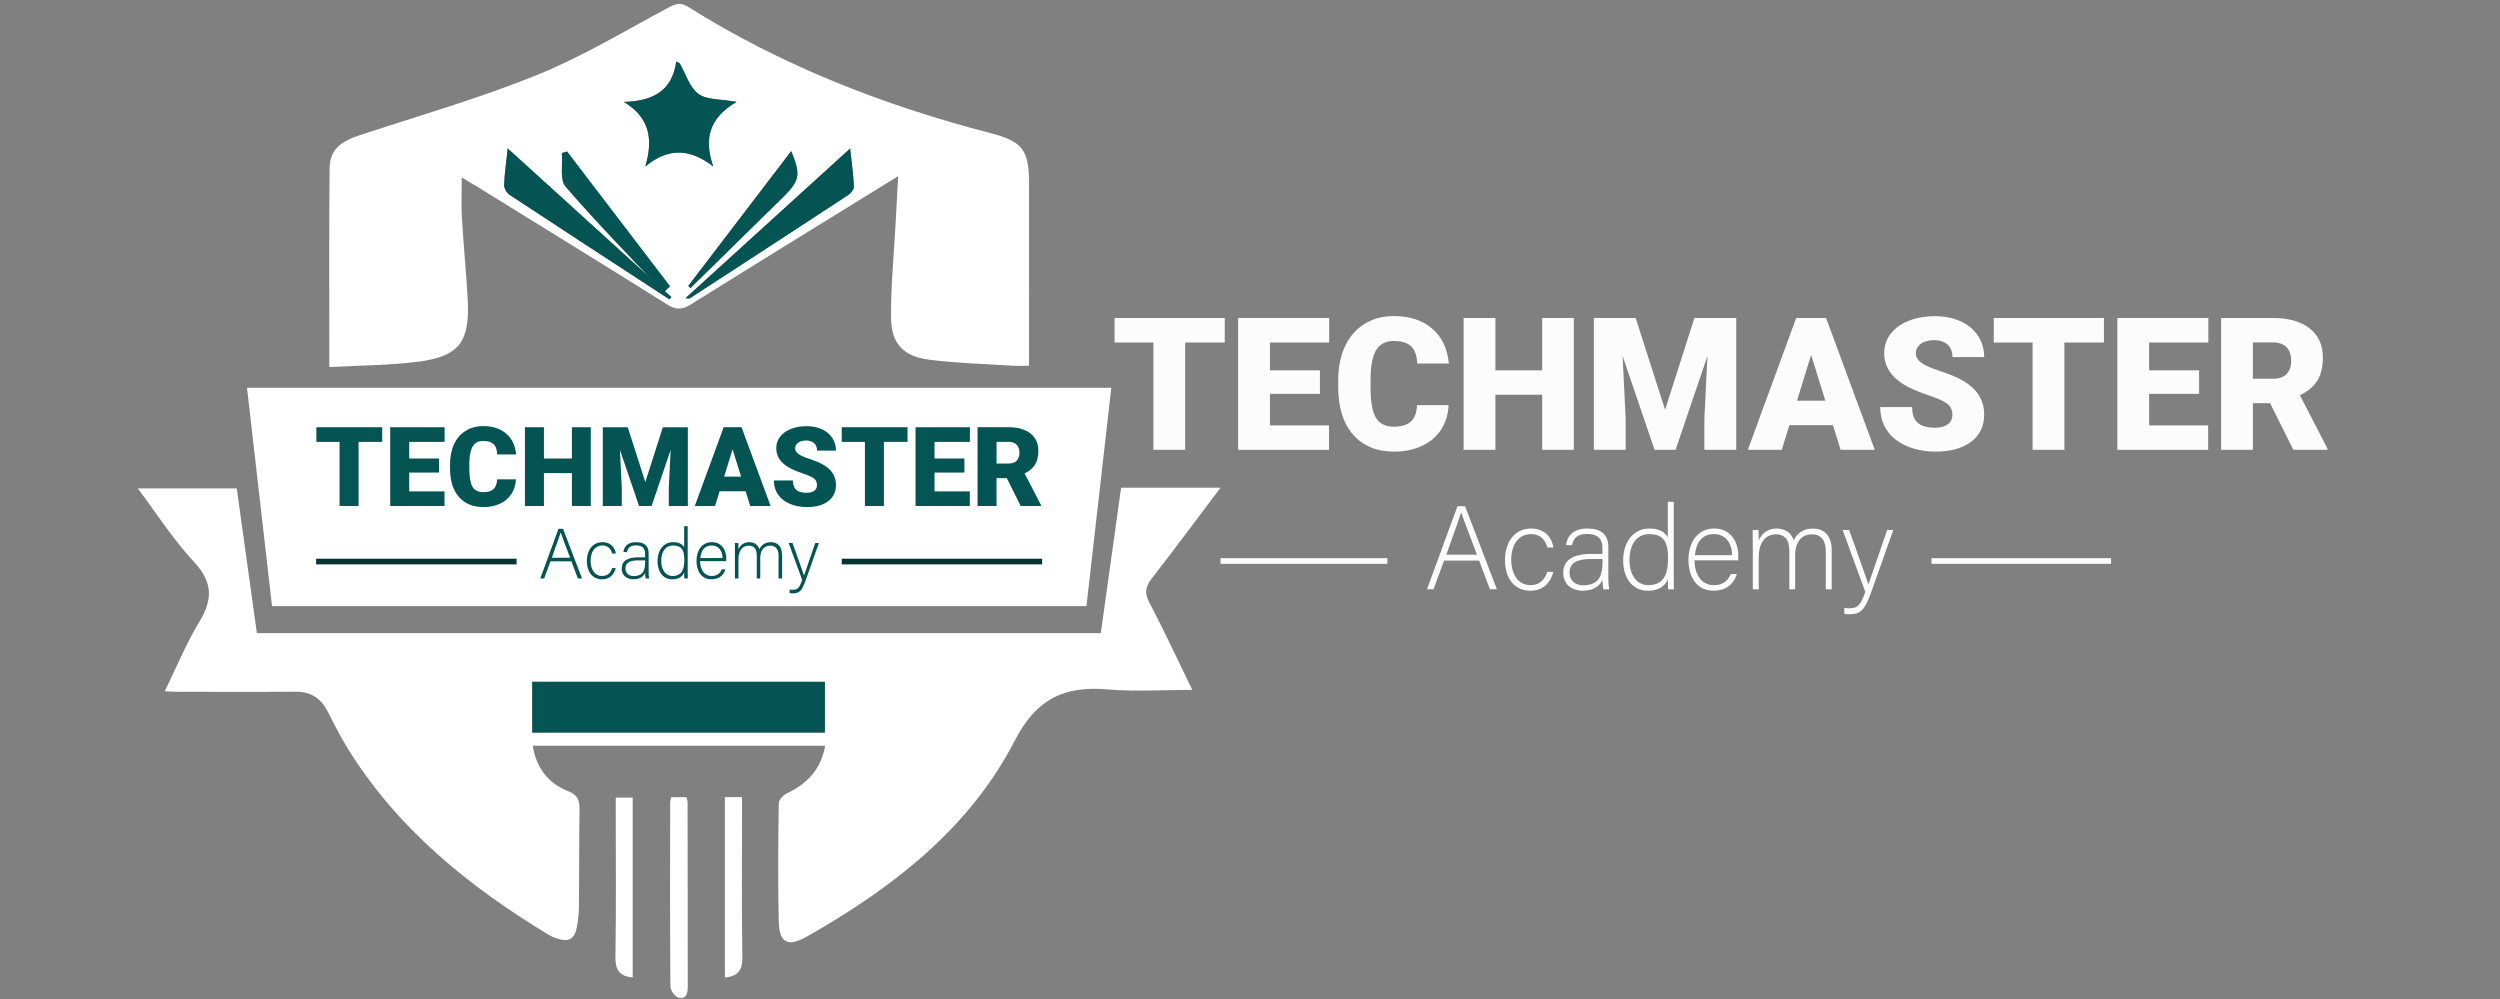 <?xml version="1.0" encoding="utf-8"?>
<!-- Generator: Adobe Illustrator 28.0.0, SVG Export Plug-In . SVG Version: 6.00 Build 0)  -->
<svg version="1.1" id="Layer_1" xmlns="http://www.w3.org/2000/svg" xmlns:xlink="http://www.w3.org/1999/xlink" x="0px" y="0px"
	 viewBox="0 0 2154.5 861.13" style="enable-background:new 0 0 2154.5 861.13;" xml:space="preserve">
<rect x="0" y="0" width="2154.5" height="861.13" fill="#808080" stroke="none"/>
<style type="text/css">
	.st0{fill:#FFFFFF;}
	.st1{fill:#055454;}
	.st2{fill:#043332;}
	.st3{fill:#FCFCFC;}
</style>
<g>
	<g>
		<polygon class="st0" points="212.87,334.19 957.73,334.19 936.31,522.34 234.43,522.34 		"/>
	</g>
	<g>
		<g>
			<path class="st0" d="M142.02,595.71c10.08-20.59,18.34-41,29.63-59.56c11.84-19.45,11.88-34.39-4.51-51.96
				c-17.66-18.93-31.77-41.17-48.42-63.28c28.73,0,56.36,0,85.32,0c5.69,40.96,11.43,82.33,17.32,124.72c242.31,0,484.05,0,727.32,0
				c5.84-41.84,11.64-83.47,17.48-125.32c28.67,0,56.16,0,85.69,0c-20.26,26.83-39.28,52.51-58.9,77.71
				c-5.6,7.19-7.05,12.64-2.38,21.45c13.08,24.66,24.74,50.06,36.91,75.05c-25.02,0-49.07,1.65-72.8-0.38
				c-37.15-3.18-61.41,7.76-79.96,43.78c-39.25,76.22-105.3,127.01-178.49,168.73c-17.56,10.01-24.72,6.12-25.13-13.13
				c-0.72-33.79-0.45-67.61,0.03-101.4c0.04-2.97,4.16-7.08,7.36-8.6c17.21-8.2,28.98-20.36,32.63-40.82c-83.99,0-167.18,0-252.01,0
				c3.04,19.02,13.29,32.33,30.39,39.08c8.84,3.49,10.06,8.29,9.93,16.29c-0.43,27.28-0.22,54.57-0.47,81.86
				c-0.06,6.08-0.62,12.23-1.66,18.23c-1.96,11.4-7.29,14.27-18.26,10.34c-1.91-0.68-3.83-1.46-5.55-2.5
				C404.08,764.08,342.12,714.1,299,643.92c-6.16-10.03-11.36-20.67-16.81-31.13c-5.81-11.16-14.53-16.79-27.43-16.69
				c-33.8,0.28-67.61,0.11-101.41,0.08C150.17,596.19,146.99,595.93,142.02,595.71z M458.7,631.32c84.6,0,168.18,0,252.19,0
				c0-15.11,0-29.43,0-43.75c-84.56,0-168.14,0-252.19,0C458.7,602.25,458.7,616,458.7,631.32z"/>
		</g>
		<g>
			<path class="st0" d="M578.44,687.01c4.78,0,8.75,0,13.17,0c0.38,1.85,0.96,3.37,0.96,4.88c0.07,52.51,0.05,105.02,0.14,157.52
				c0.01,5.73-0.42,11.82-7.8,10.4c-3-0.58-7.14-6.24-7.16-9.62c-0.43-52.91-0.27-105.83-0.21-158.74
				C577.55,690.3,578,689.15,578.44,687.01z"/>
		</g>
		<g>
			<path class="st0" d="M545.26,842.42c-11.42-1.17-15.07-6.59-14.89-17.76c0.68-41.47,0.28-82.96,0.28-124.44
				c0-4.01,0-8.02,0-12.83c5.23,0,9.49,0,14.61,0C545.26,738.61,545.26,790.07,545.26,842.42z"/>
		</g>
		<g>
			<path class="st0" d="M624.72,686.97c5.03,0,9.01,0,14.77,0c0,4.69,0,9,0,13.3c0,41.5-0.41,83,0.28,124.49
				c0.19,11.24-3.62,16.52-15.04,17.7C624.72,790.82,624.72,739.41,624.72,686.97z"/>
		</g>
		<g>
			<path class="st1" d="M458.7,631.32c0-15.32,0-29.06,0-43.75c84.05,0,167.63,0,252.19,0c0,14.32,0,28.64,0,43.75
				C626.88,631.32,543.3,631.32,458.7,631.32z"/>
		</g>
	</g>
	<g>
		<g>
			<path class="st0" d="M283.83,316.33c0-58.85-0.32-115.01,0.2-171.17c0.15-15.77,8.83-23.06,26.66-28.9
				c50.95-16.7,102.68-31.59,152.28-51.69c39.38-15.96,76.18-38.35,113.84-58.42c6.09-3.25,10.12-4.08,16.32-0.19
				c80.65,50.69,168.29,84.81,260.17,108.66c27.89,7.24,33.53,14.38,33.54,43.55c0.02,47.25,0.01,94.49,0.01,141.74
				c0,4.45,0,8.91,0,15.28c-5.49,0-10.21,0.26-14.88-0.04c-23.93-1.56-48-2.13-71.73-5.24c-21.83-2.87-32.12-13.96-32.32-36.06
				c-0.24-27.2,2.49-54.42,3.94-81.64c0.67-12.52,1.35-25.05,2.18-40.41c-7.38,4.55-12.73,7.85-18.07,11.15
				c-53.64,33.13-107.37,66.13-160.83,99.55c-7.23,4.52-12.52,4.66-19.83,0.08c-54.47-34.12-109.21-67.8-163.87-101.6
				c-4.09-2.53-8.27-4.93-13.49-8.03c0,12.26-0.53,23.33,0.11,34.33c1.38,23.57,3.71,47.09,5.01,70.66
				c2.02,36.55-7.16,49.16-42.52,53.76C335.66,314.92,310.35,314.85,283.83,316.33z M585.83,54.65c-1.01-0.55-2.02-1.1-3.02-1.65
				c-3.65,25.96-20.84,34.13-45.14,34.81c22.62,13.76,25.28,32.57,18.44,55.73c19.97-16.69,38.67-15.37,58.56-0.13
				c-8.31-23.75-3.41-41.88,20.15-55.63c-13.77-2.51-25.65-1.52-32.89-6.84C594.26,75.31,591.01,63.67,585.83,54.65z M590.74,256.98
				c2.35,0.11,3.22,0.44,3.68,0.14c45.59-29.62,91.18-59.24,136.63-89.08c2.32-1.52,4.96-4.93,4.85-7.33
				c-0.48-10.25-1.93-20.45-3.25-32.74C684.45,171.79,638.03,213.99,590.74,256.98z M576.97,258.01c0.53-0.67,1.06-1.34,1.59-2
				c-46.46-42.2-92.92-84.41-141-128.08c-1.31,12.27-2.77,21.85-3.09,31.46c-0.1,2.86,2.27,6.93,4.76,8.57
				C485.03,198.14,531.02,228.04,576.97,258.01z M593.16,246.39c0.61,0.64,1.22,1.28,1.83,1.92c26.57-26.08,53.17-52.13,79.69-78.26
				c14.69-14.47,15.56-19.32,7.19-39.82C652.07,169.26,622.61,207.82,593.16,246.39z M571.97,252.03c1.79-1.8,3.58-3.6,5.37-5.39
				c-29.56-38.69-59.11-77.37-88.67-116.06c-1.49,0.44-2.98,0.87-4.47,1.31c0.87,9.82-1.99,22.86,3.24,28.93
				C514.48,192.21,543.58,221.81,571.97,252.03z"/>
		</g>
		<g>
			<path class="st1" d="M585.83,54.65c5.18,9.02,8.43,20.65,16.1,26.29c7.24,5.32,19.11,4.34,32.89,6.84
				c-23.56,13.75-28.46,31.87-20.15,55.63c-19.89-15.24-38.59-16.56-58.56,0.13c6.84-23.16,4.18-41.98-18.44-55.73
				c24.3-0.68,41.49-8.84,45.14-34.81C583.81,53.55,584.82,54.1,585.83,54.65z"/>
		</g>
		<g>
			<path class="st1" d="M590.74,256.98c47.29-42.99,93.71-85.19,141.91-129.01c1.32,12.28,2.78,22.49,3.25,32.74
				c0.11,2.41-2.54,5.81-4.85,7.33c-45.45,29.83-91.04,59.46-136.63,89.08C593.96,257.42,593.09,257.09,590.74,256.98z"/>
		</g>
		<g>
			<path class="st1" d="M576.97,258.01c-45.95-29.96-91.94-59.86-137.75-90.05c-2.48-1.64-4.85-5.71-4.76-8.57
				c0.32-9.61,1.78-19.19,3.09-31.46c48.08,43.67,94.54,85.87,141,128.08C578.03,256.67,577.5,257.34,576.97,258.01z"/>
		</g>
		<g>
			<path class="st1" d="M593.16,246.39c29.45-38.57,58.9-77.13,88.71-116.16c8.38,20.5,7.5,25.35-7.19,39.82
				c-26.52,26.13-53.12,52.18-79.69,78.26C594.38,247.67,593.77,247.03,593.16,246.39z"/>
		</g>
		<g>
			<path class="st1" d="M571.97,252.03c-28.38-30.22-57.49-59.82-84.52-91.21c-5.23-6.07-2.37-19.11-3.24-28.93
				c1.49-0.44,2.98-0.87,4.47-1.31c29.56,38.69,59.11,77.37,88.67,116.06C575.55,248.44,573.76,250.24,571.97,252.03z"/>
		</g>
	</g>
	<g>
		<path class="st1" d="M329.39,380.82h-20.38v55.25h-16.37v-55.25h-20v-12.64h56.74V380.82z"/>
		<path class="st1" d="M378.4,407.26h-25.74v16.23h30.4v12.59h-46.77v-67.89h46.86v12.64h-30.49v14.31h25.74V407.26z"/>
		<path class="st1" d="M444.65,413.09c-0.22,4.72-1.49,8.9-3.82,12.52c-2.33,3.62-5.6,6.43-9.81,8.42
			c-4.21,1.99-9.02,2.98-14.43,2.98c-8.92,0-15.95-2.91-21.07-8.72c-5.13-5.81-7.69-14.02-7.69-24.62v-3.36
			c0-6.65,1.16-12.47,3.47-17.46c2.32-4.99,5.65-8.84,10-11.56c4.35-2.72,9.39-4.08,15.11-4.08c8.24,0,14.86,2.17,19.86,6.5
			c5,4.34,7.85,10.31,8.53,17.93h-16.32c-0.12-4.13-1.16-7.1-3.12-8.91c-1.96-1.8-4.94-2.7-8.95-2.7c-4.07,0-7.06,1.52-8.95,4.57
			c-1.9,3.05-2.89,7.91-2.98,14.59v4.8c0,7.24,0.91,12.42,2.73,15.53s4.95,4.66,9.4,4.66c3.76,0,6.64-0.89,8.63-2.66
			c1.99-1.77,3.05-4.58,3.17-8.44H444.65z"/>
		<path class="st1" d="M509.14,436.08h-16.27v-28.35h-24.11v28.35h-16.37v-67.89h16.37v26.95h24.11v-26.95h16.27V436.08z"/>
		<path class="st1" d="M540.98,368.19l15.15,47.23l15.11-47.23h21.54v67.89h-16.41v-15.85l1.59-32.45l-16.41,48.3h-10.82
			l-16.46-48.35l1.58,32.5v15.85h-16.37v-67.89H540.98z"/>
		<path class="st1" d="M642.58,423.39h-22.43l-3.92,12.68h-17.48l24.9-67.89h15.39l25.08,67.89h-17.58L642.58,423.39z
			 M624.07,410.76h14.59l-7.32-23.55L624.07,410.76z"/>
		<path class="st1" d="M704.08,418.03c0-2.39-0.85-4.26-2.54-5.59c-1.69-1.34-4.67-2.72-8.93-4.15c-4.26-1.43-7.74-2.81-10.44-4.15
			c-8.8-4.32-13.19-10.26-13.19-17.81c0-3.76,1.1-7.08,3.29-9.95c2.19-2.87,5.29-5.11,9.3-6.71c4.01-1.6,8.52-2.4,13.52-2.4
			c4.88,0,9.26,0.87,13.12,2.61c3.87,1.74,6.88,4.22,9.02,7.44s3.22,6.89,3.22,11.03h-16.32c0-2.77-0.85-4.91-2.54-6.43
			s-3.99-2.29-6.88-2.29c-2.92,0-5.23,0.65-6.92,1.94c-1.69,1.29-2.54,2.93-2.54,4.92c0,1.74,0.93,3.32,2.8,4.73
			c1.87,1.41,5.14,2.87,9.84,4.38c4.69,1.51,8.55,3.13,11.56,4.87c7.34,4.23,11,10.06,11,17.48c0,5.94-2.24,10.6-6.71,13.99
			c-4.47,3.39-10.61,5.08-18.42,5.08c-5.5,0-10.48-0.99-14.94-2.96c-4.46-1.97-7.82-4.68-10.07-8.11s-3.38-7.39-3.38-11.87h16.41
			c0,3.64,0.94,6.32,2.82,8.04c1.88,1.73,4.93,2.59,9.16,2.59c2.7,0,4.84-0.58,6.41-1.75C703.29,421.78,704.08,420.15,704.08,418.03
			z"/>
		<path class="st1" d="M782.13,380.82h-20.38v55.25h-16.37v-55.25h-20v-12.64h56.74V380.82z"/>
		<path class="st1" d="M831.13,407.26h-25.74v16.23h30.4v12.59h-46.77v-67.89h46.86v12.64h-30.49v14.31h25.74V407.26z"/>
		<path class="st1" d="M867.68,412.06h-8.86v24.01h-16.37v-67.89h26.72c8.05,0,14.34,1.79,18.88,5.36
			c4.54,3.57,6.81,8.62,6.81,15.14c0,4.72-0.96,8.63-2.87,11.74c-1.91,3.11-4.9,5.62-8.98,7.55l14.17,27.41v0.7h-17.53
			L867.68,412.06z M858.83,399.47h10.35c3.11,0,5.45-0.82,7.02-2.45c1.57-1.64,2.35-3.92,2.35-6.85c0-2.93-0.79-5.23-2.38-6.89
			c-1.59-1.67-3.92-2.5-6.99-2.5h-10.35V399.47z"/>
	</g>
	<g>
		<path class="st1" d="M474.4,483.73l-5.44,14.79h-3.36l15.71-42.78h3.91l16.38,42.78h-3.61l-5.56-14.79H474.4z M491.33,480.67
			c-4.77-12.71-7.21-18.82-8.07-21.7h-0.06c-1.04,3.24-3.79,10.82-7.64,21.7H491.33z"/>
		<path class="st1" d="M530.69,489.54c-1.47,5.38-5.01,9.72-11.86,9.72c-7.64,0-13.08-5.69-13.08-15.89
			c0-8.37,4.46-16.14,13.45-16.14c7.76,0,10.94,5.5,11.49,9.78h-3.12c-0.92-3.55-3.24-6.91-8.43-6.91c-6.48,0-10.15,5.5-10.15,13.14
			c0,7.27,3.42,13.14,9.84,13.14c4.46,0,7.15-2.26,8.74-6.84H530.69z"/>
		<path class="st1" d="M558.99,492.71c0,2.69,0.24,4.83,0.43,5.81h-2.93c-0.24-0.73-0.43-2.08-0.55-4.71
			c-1.04,2.26-3.73,5.44-10.02,5.44c-7.09,0-10.15-4.58-10.15-9.17c0-6.72,5.19-9.78,14.36-9.78c2.57,0,4.58,0,5.81,0v-3.12
			c0-3.06-0.92-7.15-7.88-7.15c-6.17,0-7.09,3.24-7.76,5.75h-3.06c0.37-3.36,2.45-8.56,10.88-8.56c6.97,0,10.88,2.93,10.88,9.66
			V492.71z M555.99,482.93c-1.16,0-3.97,0-5.99,0c-6.78,0-11,1.77-11,7.03c0,3.85,2.75,6.48,7.03,6.48c8.74,0,9.96-5.81,9.96-12.41
			V482.93z"/>
		<path class="st1" d="M592.66,453.47v36.24c0,2.93,0,5.75,0.06,8.8h-2.93c-0.12-0.73-0.18-3.61-0.18-5.13
			c-1.53,3.73-4.95,5.87-10.27,5.87c-7.95,0-12.71-6.48-12.71-15.65c0-9.41,5.2-16.38,13.51-16.38c6.11,0,8.56,2.63,9.47,4.58
			v-18.34H592.66z M569.87,483.48c0,8.37,4.34,12.9,9.6,12.9c8.07,0,10.27-5.56,10.27-13.87c0-7.89-1.9-12.41-9.72-12.41
			C573.96,470.1,569.87,474.93,569.87,483.48z"/>
		<path class="st1" d="M603.36,483.61c0.06,7.88,4.03,12.77,9.9,12.77c5.74,0,7.7-3.24,8.8-5.74h3.12
			c-1.28,4.03-4.52,8.62-12.04,8.62c-9.29,0-12.9-8.01-12.9-15.77c0-8.74,4.34-16.26,13.26-16.26c9.41,0,12.41,8.13,12.41,13.87
			c0,0.86,0,1.71-0.06,2.51H603.36z M622.73,480.92c-0.06-6.05-3.36-10.82-9.35-10.82c-6.29,0-9.17,4.4-9.84,10.82H622.73z"/>
		<path class="st1" d="M633.37,475.84c0-2.63,0-5.5-0.06-7.88h2.99c0.06,1.04,0.18,3.67,0.12,5.44c1.28-3.06,4.1-6.17,9.17-6.17
			c4.28,0,7.64,2.14,8.86,6.05c1.53-3.18,4.58-6.05,9.96-6.05c4.71,0,9.6,2.69,9.6,11.19v20.11h-3.06v-19.74
			c0-4.09-1.47-8.56-7.15-8.56c-5.93,0-8.62,4.77-8.62,10.7v17.6h-3v-19.68c0-4.46-1.34-8.62-6.97-8.62c-5.93,0-8.8,5.26-8.8,11.49
			v16.81h-3.06V475.84z"/>
		<path class="st1" d="M683,467.96c6.17,17.48,8.86,24.69,9.9,27.99h0.06c1.22-3.73,3.67-10.82,9.6-27.99h3.18l-11.49,32.33
			c-3.24,9.05-5.44,11.06-10.94,11.06c-1.1,0-1.83-0.06-2.81-0.18v-3.06c0.92,0.12,1.77,0.18,2.75,0.18c4.4,0,5.81-2.14,8.07-8.43
			l-11.67-31.91H683z"/>
	</g>
	<g>
		<g>
			<rect x="725.39" y="481.5" class="st2" width="172.74" height="4.89"/>
		</g>
		<g>
			<rect x="272.46" y="481.5" class="st2" width="172.74" height="4.89"/>
		</g>
	</g>
	<g>
		<path class="st3" d="M1055.5,295.18h-34.1v92.47h-27.39v-92.47h-33.48v-21.15h94.96V295.18z"/>
		<path class="st3" d="M1137.51,339.43h-43.07v27.16h50.88v21.07h-78.27V274.04h78.42v21.15h-51.03v23.96h43.07V339.43z"/>
		<path class="st3" d="M1248.39,349.18c-0.37,7.91-2.5,14.89-6.4,20.95c-3.9,6.06-9.38,10.76-16.43,14.08
			c-7.05,3.33-15.1,4.99-24.15,4.99c-14.93,0-26.69-4.86-35.27-14.59c-8.58-9.73-12.87-23.46-12.87-41.2v-5.62
			c0-11.13,1.94-20.87,5.81-29.22c3.87-8.35,9.45-14.8,16.74-19.35c7.28-4.55,15.71-6.83,25.28-6.83c13.78,0,24.87,3.63,33.24,10.89
			c8.37,7.26,13.14,17.26,14.28,30h-27.31c-0.21-6.92-1.95-11.89-5.23-14.9c-3.28-3.02-8.27-4.53-14.98-4.53
			c-6.82,0-11.81,2.55-14.98,7.65c-3.17,5.1-4.84,13.24-4.99,24.42v8.04c0,12.12,1.52,20.78,4.56,25.98c3.04,5.2,8.28,7.8,15.72,7.8
			c6.29,0,11.11-1.48,14.44-4.45c3.33-2.96,5.1-7.67,5.31-14.12H1248.39z"/>
		<path class="st3" d="M1356.31,387.65h-27.23v-47.44h-40.34v47.44h-27.39V274.04h27.39v45.1h40.34v-45.1h27.23V387.65z"/>
		<path class="st3" d="M1409.61,274.04l25.36,79.05l25.28-79.05h36.05v113.61h-27.47v-26.53l2.65-54.31l-27.47,80.84h-18.1
			l-27.55-80.92l2.65,54.39v26.53h-27.39V274.04H1409.61z"/>
		<path class="st3" d="M1579.64,366.43h-37.53l-6.56,21.22h-29.26l41.67-113.61h25.75l41.98,113.61h-29.42L1579.64,366.43z
			 M1548.66,345.28h24.42l-12.25-39.41L1548.66,345.28z"/>
		<path class="st3" d="M1682.56,357.45c0-4-1.42-7.13-4.25-9.36c-2.84-2.24-7.82-4.55-14.94-6.94c-7.13-2.39-12.95-4.71-17.48-6.95
			c-14.72-7.23-22.08-17.17-22.08-29.81c0-6.29,1.83-11.85,5.5-16.66c3.67-4.81,8.86-8.56,15.57-11.24
			c6.71-2.68,14.25-4.02,22.63-4.02c8.17,0,15.49,1.46,21.97,4.37c6.48,2.91,11.51,7.06,15.1,12.45c3.59,5.38,5.38,11.54,5.38,18.45
			h-27.31c0-4.63-1.42-8.22-4.25-10.77c-2.84-2.55-6.67-3.82-11.51-3.82c-4.89,0-8.75,1.08-11.59,3.24
			c-2.84,2.16-4.25,4.9-4.25,8.23c0,2.91,1.56,5.55,4.68,7.92c3.12,2.37,8.61,4.81,16.47,7.34c7.85,2.52,14.3,5.24,19.35,8.15
			c12.28,7.08,18.42,16.83,18.42,29.26c0,9.94-3.74,17.74-11.24,23.41c-7.49,5.67-17.77,8.51-30.82,8.51
			c-9.21,0-17.54-1.65-25.01-4.95c-7.47-3.3-13.08-7.83-16.85-13.58c-3.77-5.75-5.66-12.37-5.66-19.86h27.47
			c0,6.09,1.57,10.57,4.72,13.46c3.15,2.89,8.26,4.33,15.33,4.33c4.53,0,8.1-0.97,10.73-2.93S1682.56,360.99,1682.56,357.45z"/>
		<path class="st3" d="M1813.19,295.18h-34.1v92.47h-27.39v-92.47h-33.48v-21.15h94.96V295.18z"/>
		<path class="st3" d="M1895.2,339.43h-43.07v27.16H1903v21.07h-78.27V274.04h78.42v21.15h-51.03v23.96h43.07V339.43z"/>
		<path class="st3" d="M1956.38,347.47h-14.83v40.19h-27.39V274.04h44.71c13.47,0,24.01,2.99,31.6,8.96
			c7.59,5.98,11.39,14.42,11.39,25.33c0,7.9-1.6,14.45-4.8,19.64c-3.2,5.2-8.21,9.41-15.02,12.63l23.72,45.87v1.17h-29.34
			L1956.38,347.47z M1941.55,326.4h17.32c5.2,0,9.12-1.37,11.74-4.11c2.63-2.74,3.94-6.56,3.94-11.46c0-4.9-1.33-8.75-3.98-11.54
			c-2.65-2.79-6.55-4.19-11.71-4.19h-17.32V326.4z"/>
	</g>
	<g>
		<g>
			<path class="st3" d="M1244.51,483.1l-9.11,24.75h-5.63l26.29-71.6h6.55l27.41,71.6h-6.03l-9.31-24.75H1244.51z M1272.84,477.99
				c-7.98-21.28-12.07-31.51-13.5-36.31h-0.1c-1.74,5.42-6.34,18.11-12.79,36.31H1272.84z"/>
			<path class="st3" d="M1338.71,492.82c-2.46,9-8.39,16.27-19.85,16.27c-12.79,0-21.89-9.51-21.89-26.59
				c0-14.01,7.47-27.01,22.5-27.01c12.99,0,18.31,9.21,19.23,16.37h-5.22c-1.53-5.93-5.42-11.56-14.11-11.56
				c-10.85,0-16.98,9.21-16.98,21.99c0,12.17,5.73,21.99,16.47,21.99c7.47,0,11.97-3.79,14.63-11.46H1338.71z"/>
			<path class="st3" d="M1386.07,498.14c0,4.5,0.41,8.08,0.72,9.72h-4.91c-0.41-1.23-0.72-3.48-0.92-7.88
				c-1.74,3.78-6.24,9.1-16.78,9.1c-11.87,0-16.98-7.67-16.98-15.34c0-11.25,8.69-16.37,24.04-16.37c4.3,0,7.67,0,9.72,0v-5.22
				c0-5.11-1.53-11.97-13.2-11.97c-10.33,0-11.87,5.42-12.99,9.62h-5.11c0.61-5.63,4.09-14.32,18.21-14.32
				c11.66,0,18.21,4.91,18.21,16.16V498.14z M1381.06,481.77c-1.94,0-6.65,0-10.02,0c-11.36,0-18.41,2.97-18.41,11.76
				c0,6.45,4.6,10.85,11.76,10.85c14.63,0,16.67-9.72,16.67-20.77V481.77z"/>
			<path class="st3" d="M1442.43,432.47v60.66c0,4.91,0,9.62,0.1,14.73h-4.91c-0.21-1.23-0.31-6.04-0.31-8.59
				c-2.56,6.24-8.28,9.82-17.18,9.82c-13.3,0-21.28-10.84-21.28-26.19c0-15.75,8.69-27.41,22.61-27.41c10.23,0,14.32,4.4,15.85,7.67
				v-30.69H1442.43z M1404.28,482.69c0,14.01,7.26,21.59,16.06,21.59c13.5,0,17.18-9.31,17.18-23.22c0-13.2-3.17-20.77-16.26-20.77
				C1411.13,460.29,1404.28,468.37,1404.28,482.69z"/>
			<path class="st3" d="M1460.33,482.9c0.1,13.2,6.75,21.38,16.57,21.38c9.62,0,12.89-5.42,14.73-9.62h5.21
				c-2.15,6.75-7.57,14.42-20.15,14.42c-15.55,0-21.58-13.4-21.58-26.39c0-14.63,7.26-27.21,22.2-27.21
				c15.75,0,20.77,13.6,20.77,23.22c0,1.43,0,2.86-0.1,4.19H1460.33z M1492.76,478.4c-0.1-10.13-5.63-18.11-15.65-18.11
				c-10.54,0-15.34,7.37-16.47,18.11H1492.76z"/>
			<path class="st3" d="M1510.55,469.91c0-4.4,0-9.21-0.1-13.2h5.01c0.1,1.74,0.31,6.14,0.21,9.11c2.15-5.11,6.85-10.33,15.34-10.33
				c7.16,0,12.79,3.58,14.83,10.13c2.56-5.32,7.67-10.13,16.67-10.13c7.88,0,16.06,4.5,16.06,18.72v33.65h-5.11v-33.04
				c0-6.85-2.46-14.32-11.97-14.32c-9.92,0-14.42,7.98-14.42,17.9v29.46h-5.01v-32.94c0-7.47-2.25-14.42-11.66-14.42
				c-9.92,0-14.73,8.8-14.73,19.23v28.13h-5.11V469.91z"/>
			<path class="st3" d="M1593.61,456.71c10.33,29.26,14.83,41.33,16.57,46.85h0.1c2.05-6.24,6.14-18.11,16.06-46.85h5.32
				l-19.23,54.11c-5.42,15.14-9.11,18.51-18.31,18.51c-1.84,0-3.07-0.1-4.71-0.31v-5.11c1.53,0.2,2.97,0.31,4.6,0.31
				c7.37,0,9.72-3.58,13.5-14.11l-19.54-53.4H1593.61z"/>
		</g>
		<g>
			<g>
				<rect x="1664.57" y="481.03" class="st3" width="154.73" height="4.89"/>
			</g>
			<g>
				<rect x="1051.87" y="481.03" class="st3" width="143.78" height="4.89"/>
			</g>
		</g>
	</g>
</g>
</svg>
